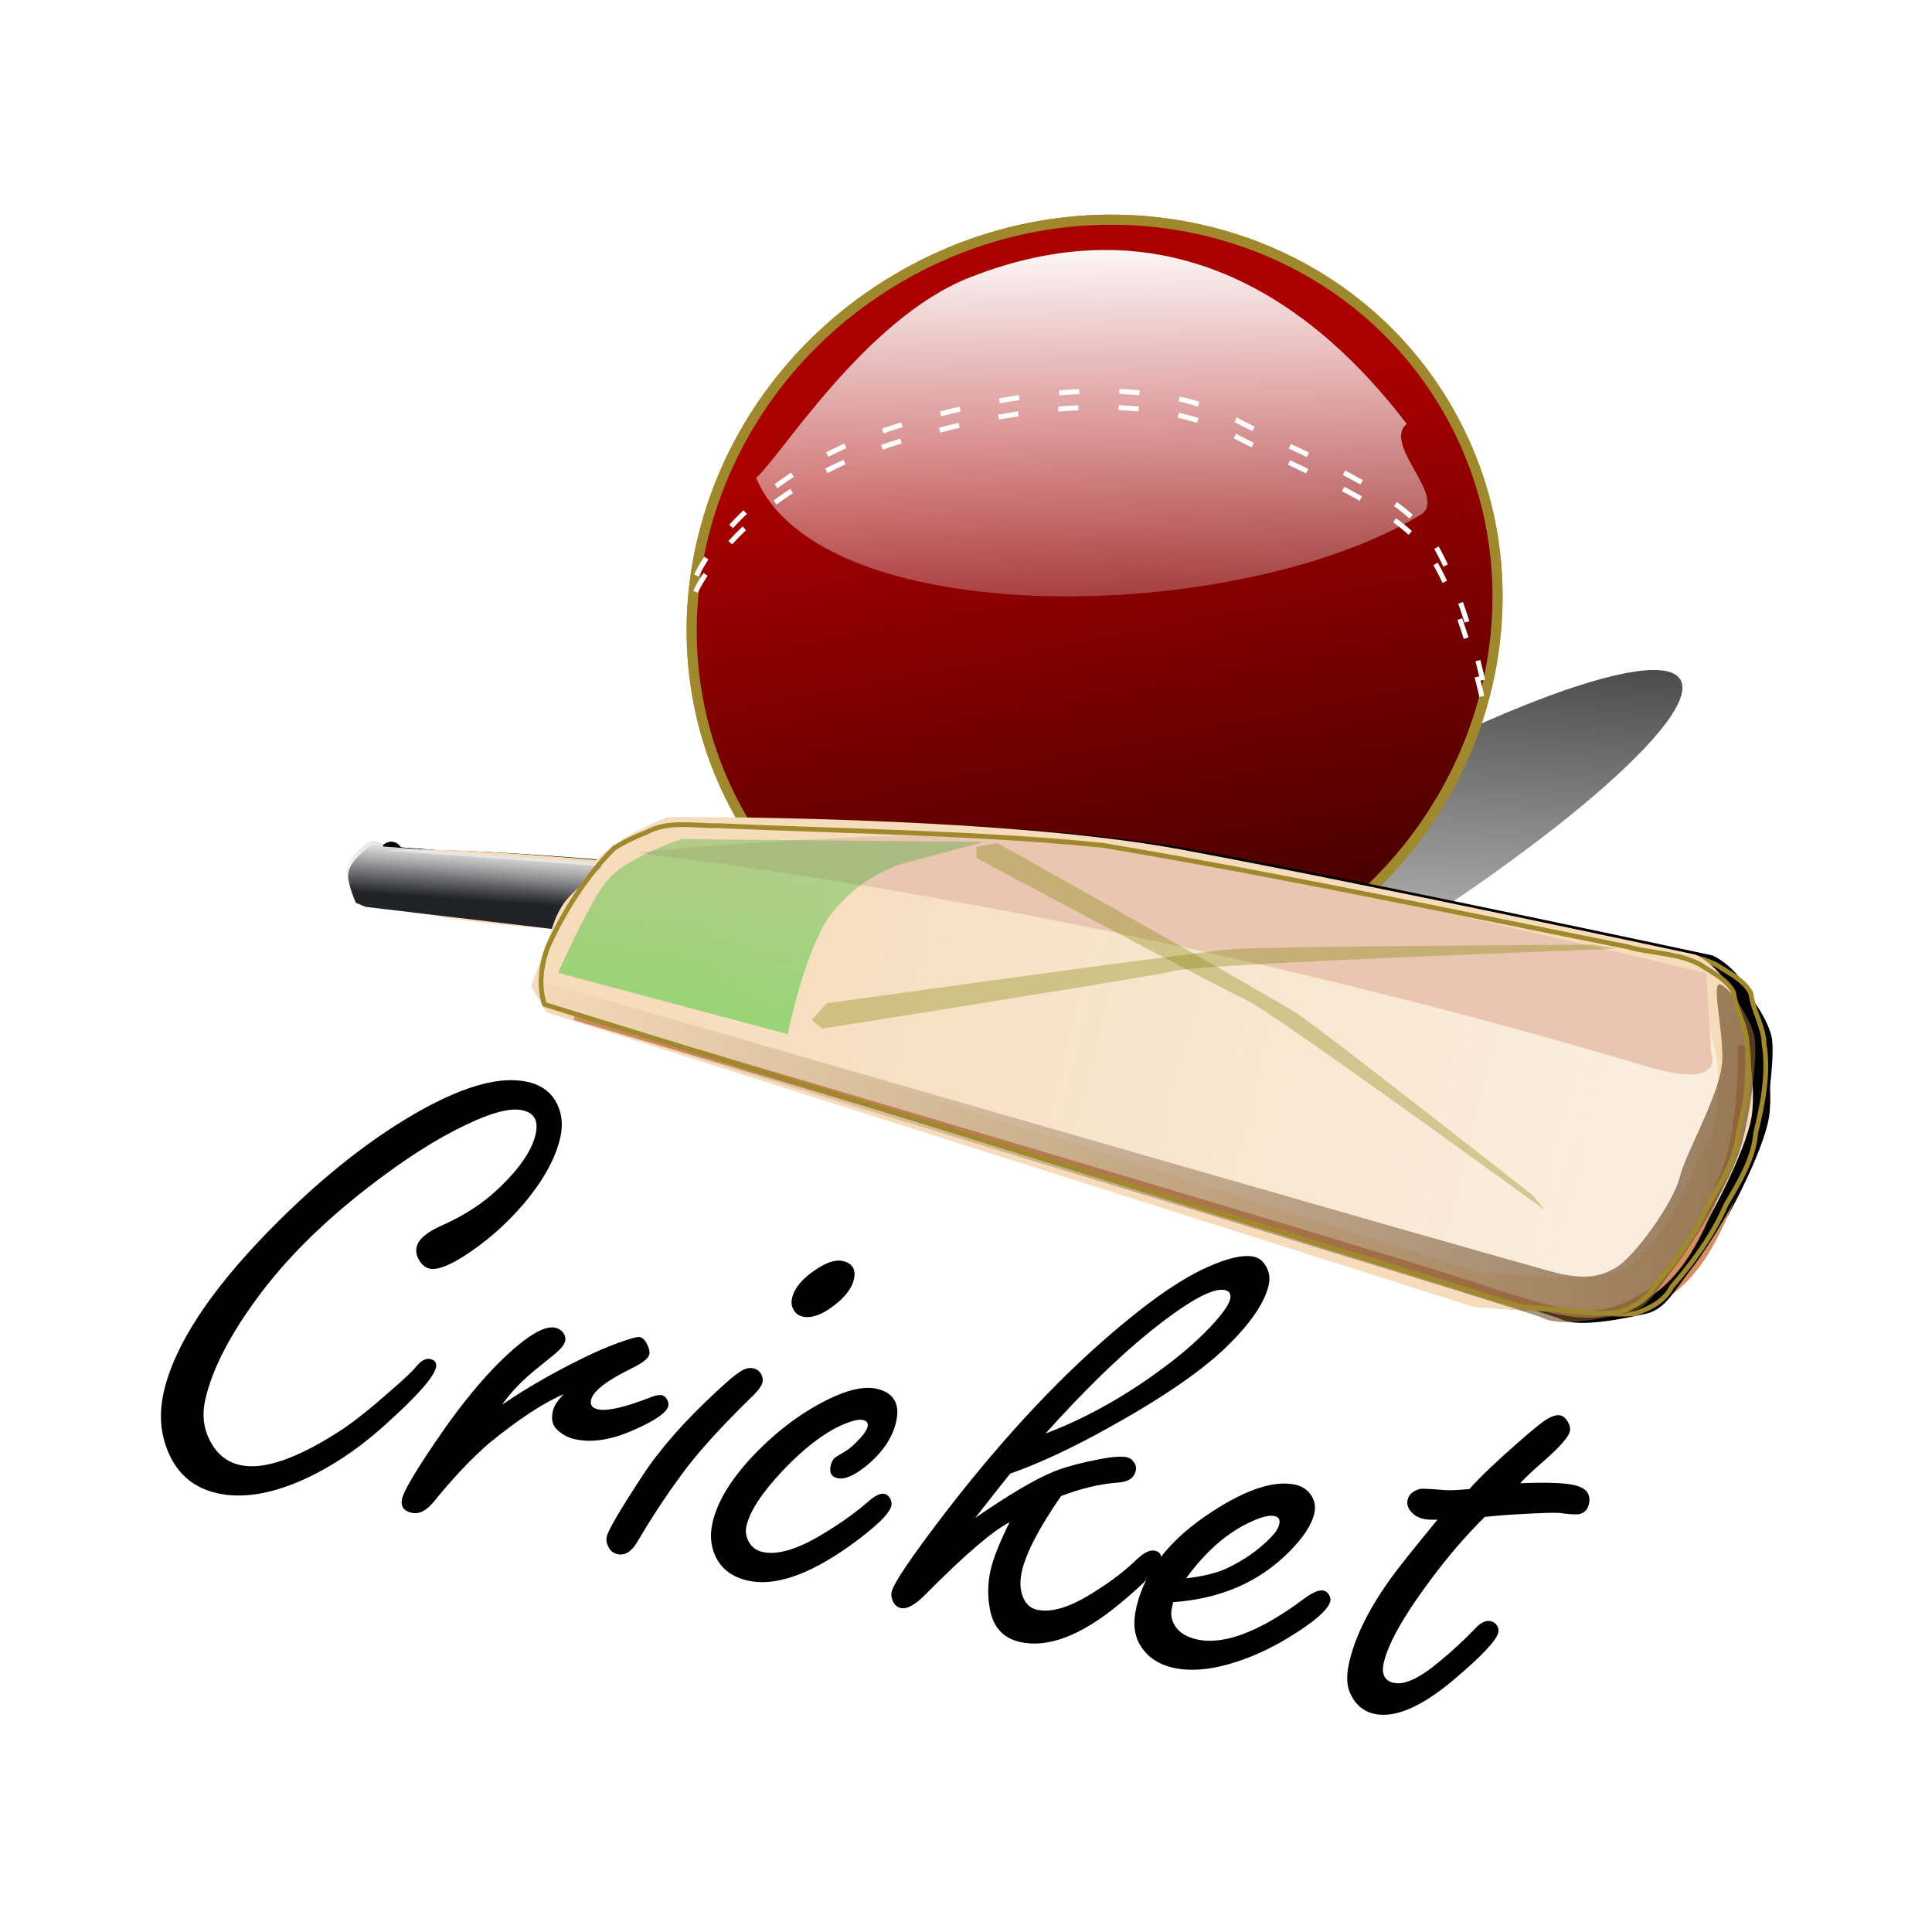 <svg:svg xmlns:dc="http://purl.org/dc/elements/1.1/" xmlns:ns1="http://www.w3.org/1999/xlink" xmlns:ns3="http://creativecommons.org/ns#" xmlns:rdf="http://www.w3.org/1999/02/22-rdf-syntax-ns#" xmlns:svg="http://www.w3.org/2000/svg" height="935.217" id="svg5832" version="1.1" viewBox="-62.722 -82.932 935.217 935.217" width="935.217">
  <svg:defs id="defs3">
    <svg:filter color-interpolation-filters="sRGB" height="1.573" id="filter5684" width="1.098" x="-.049" y="-.287">
      <svg:feGaussianBlur id="feGaussianBlur5686" stdDeviation="2.463" />
    </svg:filter>
    <svg:filter color-interpolation-filters="sRGB" id="filter5550">
      <svg:feGaussianBlur id="feGaussianBlur5552" stdDeviation="4.555" />
    </svg:filter>
    <svg:filter color-interpolation-filters="sRGB" id="filter5393">
      <svg:feGaussianBlur id="feGaussianBlur5395" stdDeviation="3.621" />
    </svg:filter>
    <svg:filter color-interpolation-filters="sRGB" id="filter5433">
      <svg:feGaussianBlur id="feGaussianBlur5435" stdDeviation="6.275" />
    </svg:filter>
    <svg:filter color-interpolation-filters="sRGB" id="filter5471">
      <svg:feGaussianBlur id="feGaussianBlur5473" stdDeviation="2.041" />
    </svg:filter>
    <svg:linearGradient id="linearGradient5441">
      <svg:stop id="stop5443" offset="0" stop-color="#e6e6e6" />
      <svg:stop id="stop5445" offset="1" stop-color="#e6e6e6" stop-opacity="0" />
    </svg:linearGradient>
    <svg:linearGradient gradientUnits="userSpaceOnUse" id="linearGradient6073" x1="1719.2" x2="1667.2" y1="493.04" y2="569.23">
      <svg:stop id="stop5654" offset="0" />
      <svg:stop id="stop5656" offset="1" stop-opacity="0" />
    </svg:linearGradient>
    <svg:linearGradient gradientUnits="userSpaceOnUse" id="linearGradient6075" x1="1868.5" x2="1822.9" y1="398.26" y2="525.02">
      <svg:stop id="stop5560" offset="0" stop-color="#a00" />
      <svg:stop id="stop5562" offset="1" stop-color="#a00" stop-opacity="0" />
    </svg:linearGradient>
    <svg:linearGradient gradientTransform="matrix(1.3 0 0 1.262 -574.6 -73.66)" gradientUnits="userSpaceOnUse" id="linearGradient6077" x1="1883.2" x2="1844.7" y1="345.14" y2="410.57">
      <svg:stop id="stop5577" offset="0" stop-color="#fff" />
      <svg:stop id="stop5579" offset="1" stop-color="#fff" stop-opacity="0" />
    </svg:linearGradient>
    <svg:linearGradient gradientUnits="userSpaceOnUse" id="linearGradient6079" x1="2076" x2="1789.1" y1="894.6" y2="613.15">
      <svg:stop id="stop5351" offset="0" stop-color="#faeddd" />
      <svg:stop id="stop5353" offset="1" stop-color="#faeddd" stop-opacity="0" />
    </svg:linearGradient>
    <svg:linearGradient gradientUnits="userSpaceOnUse" id="linearGradient6081" x1="2264.2" x2="1708.5" y1="1068.5" y2="616.73">
      <svg:stop id="stop5401" offset="0" stop-color="#75532f" />
      <svg:stop id="stop5403" offset="1" stop-color="#75532f" stop-opacity="0" />
    </svg:linearGradient>
    <svg:linearGradient gradientTransform="matrix(1.019 0 0 1.026 -31.364 -15.782)" gradientUnits="userSpaceOnUse" id="linearGradient6083" x1="1721.9" x2="1710.2" y1="551.3" y2="568.33" ns1:href="#linearGradient5441" />
    <svg:linearGradient gradientTransform="matrix(1.019 0 0 1.026 -31.364 -15.782)" gradientUnits="userSpaceOnUse" id="linearGradient6085" x1="1765.9" x2="1715.5" y1="504.13" y2="562.22" ns1:href="#linearGradient5441" />
    <svg:linearGradient gradientUnits="userSpaceOnUse" id="linearGradient6087" x1="1764" x2="1835.7" y1="660.65" y2="571.91">
      <svg:stop id="stop5459" offset="0" stop-color="#0f0" />
      <svg:stop id="stop5461" offset="1" stop-color="#0f0" stop-opacity="0" />
    </svg:linearGradient>
  </svg:defs>
  <svg:g id="layer1" transform="translate(86.784 -278.7)">
    <svg:g id="g6017" transform="matrix(.957 0 0 .957 11.445 32.376)">
      <svg:g id="g5688" transform="matrix(2.184 -1.302 1.302 2.184 -4179.9 1937.5)">
        <svg:path d="m1728.2 533.82c0 5.693-26.888 10.308-60.056 10.308s-60.056-4.615-60.056-10.308c0-5.693 26.888-10.308 60.056-10.308s60.056 4.615 60.056 10.308z" fill="url(#linearGradient6073)" filter="url(#filter5684)" id="path5650" transform="matrix(1.516 0 0 1.516 -691.02 -310.9)" />
        <svg:g id="g5583">
          <svg:path d="m1916.7 427.42c0 42.706-36.323 77.326-81.129 77.326s-81.129-34.62-81.129-77.326 36.323-77.326 81.129-77.326 81.129 34.62 81.129 77.326z" fill="#2b0000" id="path5554" stroke="#a0892c" stroke-width="2" />
          <svg:path d="m1916.7 427.42c0 42.706-36.323 77.326-81.129 77.326s-81.129-34.62-81.129-77.326 36.323-77.326 81.129-77.326 81.129 34.62 81.129 77.326z" fill="url(#linearGradient6075)" id="path5556" stroke="#a0892c" stroke-width="2" />
          <svg:path d="m1769.6 383.05s17.747-12.676 49.438-5.071c31.691 7.606 50.706 20.282 58.312 32.959 7.606 12.676 21.55 29.156 21.55 41.832s-6.338 30.423-6.338 30.423" fill="none" id="path5566" stroke="#fff" stroke-dasharray="4, 8" />
          <svg:path d="m1771.4 380.36s17.747-12.676 49.438-5.071c31.691 7.606 50.706 20.282 58.312 32.959 7.606 12.676 21.55 29.156 21.55 41.832s-6.338 30.423-6.338 30.423" fill="none" id="path5568" stroke="#fff" stroke-dasharray="4, 8" />
          <svg:path d="m1848.4 357.26c-22.07-3.585-50.404 11.355-56.843 12.491-4.689 32.794 66.275 74.021 109.62 74.021 6.797 0 0.604-15.836 7.043-16.973-3.352-29.205-16.93-62.571-59.823-69.539z" fill="url(#linearGradient6077)" id="path5570" />
        </svg:g>
      </svg:g>
      <svg:g id="g5698" transform="matrix(1.044 -.622 .622 1.044 -1938 1721.8)">
        <svg:g filter="url(#filter5550)" id="g5510" transform="translate(167.34 -497.96)">
          <svg:path d="m1773 585.36c11.489-2.419 21.14-2.238 34.958-0 0 0 117.42 69.019 176.58 121.01 59.16 51.989 161.34 147 161.34 147s5.378 7.171 5.378 19.72-10.756 39.44-19.72 50.196c-8.964 10.756-37.647 28.684-50.196 34.062-12.549 5.378-25.098 12.549-41.232 5.378-16.134-7.171-48.403-30.476-48.403-30.476l-268.91-302.97v-12.549l19.72-16.134s-41.232-28.684-44.818-35.854c-3.585-7.171-19.72-14.342-16.134-19.72 3.585-5.378 5.378-8.964 14.342-8.964 8.964 0 77.087 49.3 77.087 49.3z" id="path5512" />
          <svg:path d="m1763.9 600.72c-7.418 9.329-19.394 14.168-26.344 23.562 4.676 6.748 12.051 11.936 16.749 18.898 82.261 92.67 164.52 185.34 246.78 278.01 17.723 10.621 33.361 27.785 54.875 29.688 20.926-3.648 37.894-17.344 55.5-28.344 15.014-12.819 24.458-32.153 25.375-51.812-1.317-12.754-14.987-17.988-22.441-26.729-56.445-51.36-110.77-105.5-171.63-151.6-46.295-33.519-96.708-61.213-147.31-87.269-9.992-3.552-21.325-0.578-31.125-4.906l-0.438 0.5z" id="path5514" />
          <svg:path d="m1731.8 636.44s231.95 250.99 259.65 283.26c27.696 32.271 36.35 39.442 57.122 39.442s36.509-13.321 53.819-25.871 33.643-42.117 33.643-42.117" filter="url(#filter5393)" id="path5516" stroke="#d38d5f" stroke-width="3" transform="matrix(1.017 0 0 1.016 -29.265 -9.812)" />
          <svg:path d="m1726.4 615.84s297.59 318.21 303.87 323.58c6.274 5.378 11.653 8.964 20.616 8.964 8.963 0 34.062-10.756 42.129-18.824 8.067-8.067 33.165-21.513 40.336-33.165 7.171-11.653 12.549-30.476 15.238-26.891 2.689 3.585 3.585 18.824 0.896 25.994-2.689 7.171-17.927 26.891-28.684 36.751-10.756 9.86-37.647 24.202-49.3 28.683-11.653 4.482-17.927 8.964-25.994 6.274-8.067-2.689-26.891-8.964-31.372-16.134-4.482-7.171-290.42-319.1-290.42-322.69 0-3.585 2.689-12.549 2.689-12.549z" id="path5518" />
          <svg:path d="m1789.1 591.63s153.28 114.73 315.52 291.32c23.776 25.877 25.994 8.964 25.994 8.964l15.238-29.58s-148.8-145.21-197.2-181.96c-48.403-36.751-156.86-87.843-156.86-87.843z" filter="url(#filter5433)" id="path5520" />
          <svg:path d="m1742.5 600.6s3.585-3.585 8.964-6.274c5.378-2.689 22.409-5.378 22.409-5.378l-74.398-51.989s0-5.378-6.274-4.482c-6.274 0.896-10.756 2.689-12.549 6.274-1.793 3.585-2.689 10.756-2.689 10.756l2.689 3.585z" id="path5522" />
          <svg:path d="m1743.7 600.6s3.652-3.68 9.131-6.439c5.479-2.76 22.828-5.519 22.828-5.519l-75.788-53.355s0-5.519-6.392-4.6c-6.392 0.92-10.957 2.76-12.784 6.439-1.826 3.68-2.739 11.039-2.739 11.039l2.739 3.68z" id="path5524" />
          <svg:path d="m1743.7 600.6s3.652-3.68 9.131-6.439c5.479-2.76 22.828-5.519 22.828-5.519l-75.788-53.355s0-5.519-6.392-4.6c-6.392 0.92-10.957 2.76-12.784 6.439-1.826 3.68-2.739 11.039-2.739 11.039l2.739 3.68z" id="path5526" />
          <svg:path d="m1808 596.12s-24.202-5.378-35.854-0.896c-11.653 4.482-36.751 22.409-36.751 22.409l69.02 70.812s25.098-27.787 42.129-34.062c17.031-6.274 31.372-3.585 37.647-1.793 6.274 1.793 31.372 8.964 31.372 8.964z" id="path5528" opacity=".22" />
          <svg:path d="m1808 596.12s-24.202-5.378-35.854-0.896c-11.653 4.482-36.751 22.409-36.751 22.409l69.02 70.812s25.098-27.787 42.129-34.062c17.031-6.274 31.372-3.585 37.647-1.793 6.274 1.793 31.372 8.964 31.372 8.964z" id="path5530" opacity=".22" />
          <svg:path d="m1825 685.75s142.52 60.056 156.86 67.227c14.342 7.171 129.97 75.294 129.97 75.294l7.171 6.274s-148.8-81.568-162.24-86.05c-13.445-4.482-138.94-54.678-138.94-54.678l-1.793-5.378z" id="path5532" opacity=".33" />
          <svg:path d="m1920.2 664.91s65.045 112.9 70.832 124.93c5.787 12.032 45.509 115.17 45.509 115.17l1.084 7.617s-55.215-129.1-62.147-139.04c-6.933-9.946-66.01-107.75-66.01-107.75l2.292-4.172z" id="path5534" opacity=".33" />
          <svg:path d="m1781.8 585.03c-15.857 4.029-30.898 11.731-44.375 20.969-6.379 5.087-11.866 11.97-13.656 20.031 95.053 105.49 190.1 210.98 285.16 316.47 11.078 7.235 21.12 16.472 32.844 22.375 6.358 1.365 13.128 1.869 18.842-1.672 13.022-4.36 25.772-9.753 36.908-17.796 9.502-5.379 19.593-10.338 26-19.438 8.771-8.917 17.145-18.125 21.901-29.895 3.643-6.521 3.113-14.214 6.068-20.98 0.504-6.201-3.529-11.894-6.125-17.344-5.452-8.835-15.098-14.221-22.219-21.752-54.972-49.659-109.32-99.978-165.78-147.86-42.945-31.78-88.743-59.63-133.39-89.011-8.786-5.008-16.602-12.554-27.21-12.938-4.957-0.842-9.921-1.325-14.969-1.156z" filter="url(#filter5471)" id="path5536" stroke="#a0892c" stroke-width="2" />
        </svg:g>
        <svg:g id="g5485" transform="translate(161.34 -501.96)">
          <svg:path d="m1773 585.36c11.489-2.419 21.14-2.238 34.958-0 0 0 117.42 69.019 176.58 121.01 59.16 51.989 161.34 147 161.34 147s5.378 7.171 5.378 19.72-10.756 39.44-19.72 50.196c-8.964 10.756-37.647 28.684-50.196 34.062-12.549 5.378-25.098 12.549-41.232 5.378-16.134-7.171-48.403-30.476-48.403-30.476l-268.91-302.97v-12.549l19.72-16.134s-41.232-28.684-44.818-35.854c-3.585-7.171-19.72-14.342-16.134-19.72 3.585-5.378 5.378-8.964 14.342-8.964 8.964 0 77.087 49.3 77.087 49.3z" fill="#f6dcbb" id="path5343" />
          <svg:path d="m1763.9 600.72c-7.418 9.329-19.394 14.168-26.344 23.562 4.676 6.748 12.051 11.936 16.749 18.898 82.261 92.67 164.52 185.34 246.78 278.01 17.723 10.621 33.361 27.785 54.875 29.688 20.926-3.648 37.894-17.344 55.5-28.344 15.014-12.819 24.458-32.153 25.375-51.812-1.317-12.754-14.987-17.988-22.441-26.729-56.445-51.36-110.77-105.5-171.63-151.6-46.295-33.519-96.708-61.213-147.31-87.269-9.992-3.552-21.325-0.578-31.125-4.906l-0.438 0.5z" fill="url(#linearGradient6079)" id="path5347" />
          <svg:path d="m1731.8 636.44s231.95 250.99 259.65 283.26c27.696 32.271 36.35 39.442 57.122 39.442s36.509-13.321 53.819-25.871 33.643-42.117 33.643-42.117" fill="none" filter="url(#filter5393)" id="path5345" stroke="#d38d5f" stroke-width="3" transform="matrix(1.017 0 0 1.016 -29.265 -9.812)" />
          <svg:path d="m1726.4 615.84s297.59 318.21 303.87 323.58c6.274 5.378 11.653 8.964 20.616 8.964 8.963 0 34.062-10.756 42.129-18.824 8.067-8.067 33.165-21.513 40.336-33.165 7.171-11.653 12.549-30.476 15.238-26.891 2.689 3.585 3.585 18.824 0.896 25.994-2.689 7.171-17.927 26.891-28.684 36.751-10.756 9.86-37.647 24.202-49.3 28.683-11.653 4.482-17.927 8.964-25.994 6.274-8.067-2.689-26.891-8.964-31.372-16.134-4.482-7.171-290.42-319.1-290.42-322.69 0-3.585 2.689-12.549 2.689-12.549z" fill="url(#linearGradient6081)" id="path5397" />
          <svg:path d="m1789.1 591.63s153.28 114.73 315.52 291.32c23.776 25.877 25.994 8.964 25.994 8.964l15.238-29.58s-148.8-145.21-197.2-181.96c-48.403-36.751-156.86-87.843-156.86-87.843z" fill="#e9c6af" filter="url(#filter5433)" id="path5407" />
          <svg:path d="m1742.5 600.6s3.585-3.585 8.964-6.274c5.378-2.689 22.409-5.378 22.409-5.378l-74.398-51.989s0-5.378-6.274-4.482c-6.274 0.896-10.756 2.689-12.549 6.274-1.793 3.585-2.689 10.756-2.689 10.756l2.689 3.585z" fill="#212226" id="path5437" />
          <svg:path d="m1743.7 600.6s3.652-3.68 9.131-6.439c5.479-2.76 22.828-5.519 22.828-5.519l-75.788-53.355s0-5.519-6.392-4.6c-6.392 0.92-10.957 2.76-12.784 6.439-1.826 3.68-2.739 11.039-2.739 11.039l2.739 3.68z" fill="url(#linearGradient6083)" id="path5439" />
          <svg:path d="m1743.7 600.6s3.652-3.68 9.131-6.439c5.479-2.76 22.828-5.519 22.828-5.519l-75.788-53.355s0-5.519-6.392-4.6c-6.392 0.92-10.957 2.76-12.784 6.439-1.826 3.68-2.739 11.039-2.739 11.039l2.739 3.68z" fill="url(#linearGradient6085)" id="path5449" />
          <svg:path d="m1808 596.12s-24.202-5.378-35.854-0.896c-11.653 4.482-36.751 22.409-36.751 22.409l69.02 70.812s25.098-27.787 42.129-34.062c17.031-6.274 31.372-3.585 37.647-1.793 6.274 1.793 31.372 8.964 31.372 8.964z" fill="#008000" id="path5453" opacity=".22" />
          <svg:path d="m1808 596.12s-24.202-5.378-35.854-0.896c-11.653 4.482-36.751 22.409-36.751 22.409l69.02 70.812s25.098-27.787 42.129-34.062c17.031-6.274 31.372-3.585 37.647-1.793 6.274 1.793 31.372 8.964 31.372 8.964z" fill="url(#linearGradient6087)" id="path5455" opacity=".22" />
          <svg:path d="m1825 685.75s142.52 60.056 156.86 67.227c14.342 7.171 129.97 75.294 129.97 75.294l7.171 6.274s-148.8-81.568-162.24-86.05c-13.445-4.482-138.94-54.678-138.94-54.678l-1.793-5.378z" fill="#808000" id="path5465" opacity=".33" />
          <svg:path d="m1920.2 664.91s65.045 112.9 70.832 124.93c5.787 12.032 45.509 115.17 45.509 115.17l1.084 7.617s-55.215-129.1-62.147-139.04c-6.933-9.946-66.01-107.75-66.01-107.75l2.292-4.172z" fill="#808000" id="path5467" opacity=".33" />
          <svg:path d="m1781.8 585.03c-15.857 4.029-30.898 11.731-44.375 20.969-6.379 5.087-11.866 11.97-13.656 20.031 95.053 105.49 190.1 210.98 285.16 316.47 11.078 7.235 21.12 16.472 32.844 22.375 6.358 1.365 13.128 1.869 18.842-1.672 13.022-4.36 25.772-9.753 36.908-17.796 9.502-5.379 19.593-10.338 26-19.438 8.771-8.917 17.145-18.125 21.901-29.895 3.643-6.521 3.113-14.214 6.068-20.98 0.504-6.201-3.529-11.894-6.125-17.344-5.452-8.835-15.098-14.221-22.219-21.752-54.972-49.659-109.32-99.978-165.78-147.86-42.945-31.78-88.743-59.63-133.39-89.011-8.786-5.008-16.602-12.554-27.21-12.938-4.957-0.842-9.921-1.325-14.969-1.156z" fill="none" filter="url(#filter5471)" id="path5469" stroke="#a0892c" stroke-width="2" />
        </svg:g>
      </svg:g>
      <svg:g id="text6013" transform="rotate(12.637)">
        <svg:path d="m253.3 678.99c7.567 0 13.384 2.711 17.451 8.132 3.275 4.292 4.913 9.488 4.913 15.587-0 10.956-3.671 23.437-11.013 37.443-6.438 12.086-14.458 22.929-24.058 32.53-6.325 6.212-11.295 9.319-14.909 9.318-2.372 0-4.575-1.186-6.608-3.558-1.468-1.694-2.203-3.614-2.203-5.76-0-3.953 3.445-8.471 10.335-13.554 9.714-7.229 17.451-15.135 23.211-23.72 8.471-12.424 12.707-22.929 12.707-31.513-0-3.501-0.763-6.099-2.287-7.794-1.525-1.694-3.812-2.541-6.862-2.541-6.212 0-15.022 4.518-26.43 13.554-12.989 10.166-26.713 24.002-41.17 41.509-18.411 22.251-32.417 44.164-42.017 65.737-9.94 22.364-14.909 41.453-14.909 57.266-0 7.568 2.203 14.006 6.608 19.314 4.857 5.986 10.787 8.979 17.79 8.979 12.199 0 27.56-9.488 46.084-28.463 5.535-5.76 12.255-14.119 20.162-25.075 5.196-7.003 8.528-11.973 9.996-14.909 1.694-3.276 3.671-4.913 5.93-4.913 2.485 0 3.727 1.186 3.727 3.558-0 5.083-6.325 16.491-18.976 34.224-10.504 14.796-22.082 26.882-34.732 36.257-14.232 10.504-27.673 15.757-40.323 15.757-13.215-0-23.437-5.93-30.666-17.79-4.631-7.568-6.946-16.208-6.946-25.922 0-24.397 11.521-55.176 34.563-92.337 19.653-31.626 40.38-57.096 62.179-76.411 18.863-16.603 35.014-24.905 48.456-24.905z" id="path6059" />
        <svg:path d="m276.51 841.13c11.069-11.86 23.832-23.437 38.29-34.732 5.196-4.066 10.73-7.85 16.604-11.351 2.937-1.694 4.8-2.541 5.591-2.541 1.694 0 3.388 1.243 5.083 3.727 1.016 1.355 1.525 2.598 1.525 3.727-0 2.033-2.146 4.801-6.438 8.302-11.521 9.149-17.281 16.039-17.281 20.67-0 2.598 1.468 3.897 4.405 3.897 4.857 0 13.215-4.01 25.075-12.029 2.033-1.355 3.727-2.033 5.083-2.033 0.903 0 1.807 0.452 2.711 1.355 1.016 1.017 1.525 2.09 1.525 3.219-0 3.389-4.744 8.584-14.232 15.587-9.94 7.455-19.371 11.182-28.294 11.182-3.615 0-6.947-0.96-9.996-2.88-2.598-1.581-3.897-4.405-3.897-8.471-0-2.824 1.186-6.043 3.558-9.657-8.923 6.325-19.427 17.168-31.513 32.53-7.003 9.488-13.949 21.178-20.839 35.071-2.598 5.196-5.817 7.794-9.657 7.794-4.179 0-6.269-1.977-6.269-5.93 0-3.84 3.276-14.119 9.827-30.835 9.714-24.849 19.879-44.107 30.496-57.774 6.551-8.471 12.029-12.707 16.434-12.707 1.468 0 2.824 0.452 4.066 1.355 1.468 1.13 2.203 2.542 2.203 4.236-0 1.694-1.13 4.066-3.389 7.116-0.452 0.565-3.445 4.349-8.979 11.351-5.083 6.664-8.98 13.272-11.69 19.823z" id="path6061" />
        <svg:path d="m396.46 795.39c1.92 0 3.501 0.734 4.744 2.203 0.904 1.243 1.355 2.485 1.355 3.727-0 2.033-1.638 5.422-4.913 10.166-11.747 18.185-20.105 33.151-25.075 44.898-5.309 12.086-9.996 24.51-14.062 37.274-1.807 5.647-4.631 8.471-8.471 8.471-2.259 0-4.066-0.904-5.422-2.711-1.242-1.468-1.864-3.05-1.864-4.744 0-3.389 3.614-14.683 10.843-33.885 5.647-15.135 14.796-31.852 27.447-50.15 4.066-5.986 7.116-9.996 9.149-12.029 2.033-2.146 4.123-3.219 6.269-3.219zm32.191-62.857c5.083 0 7.624 2.598 7.624 7.793-0 4.744-2.485 9.996-7.455 15.757-4.744 5.535-9.318 8.302-13.723 8.302-2.146 0-3.897-0.79-5.252-2.372-1.355-1.468-2.033-3.275-2.033-5.422-0-5.421 2.993-11.182 8.979-17.281 4.405-4.518 8.358-6.777 11.86-6.777z" id="path6063" />
        <svg:path d="m459.49 791.83c8.923 0 13.385 4.688 13.385 14.062-0 8.245-3.219 16.547-9.657 24.905-4.97 6.325-9.318 9.488-13.046 9.488-3.163 0-4.744-1.807-4.744-5.422-0-1.92 0.452-3.445 1.355-4.574 0.339-0.452 1.694-1.751 4.066-3.897 2.033-1.92 4.123-4.8 6.269-8.641 1.468-2.598 2.203-4.687 2.203-6.269-0-1.807-1.017-2.711-3.05-2.711-2.372 0-5.986 1.864-10.843 5.591-7.681 5.986-15.361 15.361-23.042 28.125-7.907 13.328-11.86 23.832-11.86 31.513-0 2.485 0.734 4.687 2.203 6.608 2.146 2.937 5.026 4.405 8.641 4.405 7.116 0 15.531-4.405 25.244-13.215 8.245-7.568 15.192-15.135 20.839-22.703 2.937-4.179 5.478-6.269 7.624-6.269 1.242 0 2.372 0.565 3.389 1.694 0.904 1.13 1.355 2.259 1.355 3.389-0 4.179-5.365 12.312-16.095 24.397-17.055 18.976-32.53 28.463-46.422 28.463-8.358 0-14.74-2.993-19.145-8.979-3.163-4.405-4.744-9.601-4.744-15.587 0-11.747 4.857-25.357 14.571-40.831 9.375-14.796 20.218-26.713 32.53-35.749 7.229-5.196 13.554-7.793 18.976-7.794z" id="path6065" />
        <svg:path d="m562.5 824.36c-7.342 18.185-11.013 32.021-11.013 41.509-0 4.631 0.904 8.471 2.711 11.521 2.259 3.84 5.252 5.761 8.979 5.76 7.681 0 16.547-5.139 26.6-15.418 6.664-6.551 12.255-13.215 16.773-19.992 2.937-4.518 5.704-6.777 8.302-6.777 2.598 0 3.897 1.299 3.897 3.897-0 4.292-5.196 13.102-15.587 26.43-15.361 19.766-30.271 29.649-44.728 29.649-8.697 0-14.853-4.236-18.467-12.707-2.711-6.212-4.066-12.763-4.066-19.653-0-5.76 1.355-14.288 4.066-25.583-7.342 6.099-18.467 21.009-33.377 44.728-3.953 6.438-7.568 9.657-10.843 9.657-1.694 0-3.163-0.734-4.405-2.203-1.242-1.581-1.864-3.163-1.864-4.744 0-4.518 5.93-19.597 17.79-45.236 20.896-44.841 43.26-82.566 67.092-113.18 12.876-16.716 24.454-28.915 34.732-36.596 9.262-7.003 16.66-10.504 22.195-10.504 2.485 0 4.687 1.017 6.608 3.05 2.485 2.485 3.727 5.535 3.727 9.149-0 9.601-5.026 21.912-15.079 36.935-10.504 15.474-28.351 34.168-53.538 56.08-14.119 12.199-26.826 21.799-38.121 28.802-1.468 2.937-5.591 11.521-12.368 25.753 14.119-15.248 25.301-25.753 33.546-31.513 5.309-3.614 12.481-7.398 21.517-11.351 6.099-2.598 10.504-3.897 13.215-3.897 1.468 0 2.767 0.565 3.897 1.694 1.242 1.017 1.864 2.372 1.864 4.066-0 3.728-2.542 6.325-7.624 7.794-8.584 2.598-17.394 6.89-26.43 12.876zm-14.571-29.141c18.524-12.198 35.805-27.729 51.844-46.592 8.019-9.375 14.457-18.411 19.314-27.108 3.388-6.099 5.083-10.448 5.083-13.046-0-2.598-1.186-3.897-3.558-3.897-6.325 0-17.225 9.714-32.699 29.141-12.763 16.152-26.092 36.652-39.984 61.501z" id="path6067" />
        <svg:path d="m629.59 864.34v3.05c0 2.485 0.621 4.631 1.864 6.438 2.824 4.179 7.455 6.269 13.893 6.269 14.119 0 30.44-10.843 48.964-32.53 3.276-3.727 6.043-5.591 8.302-5.591 1.242 0 2.372 0.621 3.389 1.864 0.678 0.904 1.016 1.751 1.017 2.541-0 4.405-5.422 11.86-16.265 22.364-8.471 8.245-17.507 14.966-27.108 20.162-9.601 5.196-18.524 7.794-26.769 7.794-8.471 0-15.135-2.937-19.992-8.81-3.276-4.066-4.913-9.601-4.913-16.604 0-19.088 8.979-37.782 26.939-56.08 14.571-14.909 27.277-22.364 38.121-22.364 2.937 0 5.591 0.904 7.963 2.711 2.937 2.372 4.405 5.478 4.405 9.318-0 5.986-2.767 13.328-8.302 22.025-11.408 18.072-28.576 30.553-51.505 37.443zm3.727-13.215c7.907-2.711 14.119-5.76 18.637-9.149 7.907-6.099 14.175-12.989 18.806-20.67 1.694-2.711 2.541-5.139 2.541-7.285-0-2.259-1.073-3.388-3.219-3.389-2.937 0-7.116 2.203-12.537 6.608-9.714 7.794-17.79 19.089-24.228 33.885z" id="path6069" />
        <svg:path d="m773.94 787.76c-7.342 11.408-14.119 24.171-20.331 38.29-8.923 20.105-13.385 35.128-13.385 45.067-0 2.824 0.593 4.97 1.779 6.438s2.965 2.203 5.337 2.203c5.647 0 12.481-5.309 20.5-15.926 5.083-6.551 9.601-13.102 13.554-19.653 2.146-3.727 4.462-5.591 6.946-5.591 1.468 0 2.711 0.508 3.727 1.525 0.904 1.017 1.355 2.033 1.355 3.05-0 4.179-5.478 13.498-16.434 27.955-13.102 17.394-25.075 26.091-35.918 26.091-5.761 0-10.561-2.654-14.401-7.963-2.372-3.389-3.558-8.189-3.558-14.401 0-13.667 3.953-29.593 11.86-47.778 1.92-4.518 7.229-15.418 15.926-32.699-3.05 0.791-5.365 1.186-6.946 1.186-2.372 0-4.462-0.565-6.269-1.694-2.485-1.581-3.727-3.558-3.727-5.93-0-2.824 1.638-5.083 4.913-6.777 0.904-0.452 5.083-1.186 12.537-2.203 2.711-0.452 6.664-1.525 11.86-3.219 3.953-7.116 10.391-16.773 19.314-28.972 4.97-6.777 8.415-11.182 10.335-13.215 2.711-2.824 5.083-4.235 7.116-4.236 1.468 0 2.937 0.791 4.405 2.372 1.355 1.468 2.033 2.937 2.033 4.405-0 2.937-3.163 8.754-9.488 17.451-4.179 5.648-7.285 10.222-9.318 13.723 12.537-3.388 21.517-5.083 26.939-5.083 6.212 0 9.318 2.598 9.318 7.794-0 2.598-1.073 4.518-3.219 5.76-1.13 0.678-4.066 1.243-8.81 1.694-1.92-0.113-10.448 2.033-25.583 6.438-4.179 1.243-8.302 2.542-12.368 3.897z" id="path6071" />
      </svg:g>
    </svg:g>
  </svg:g>
</svg:svg>